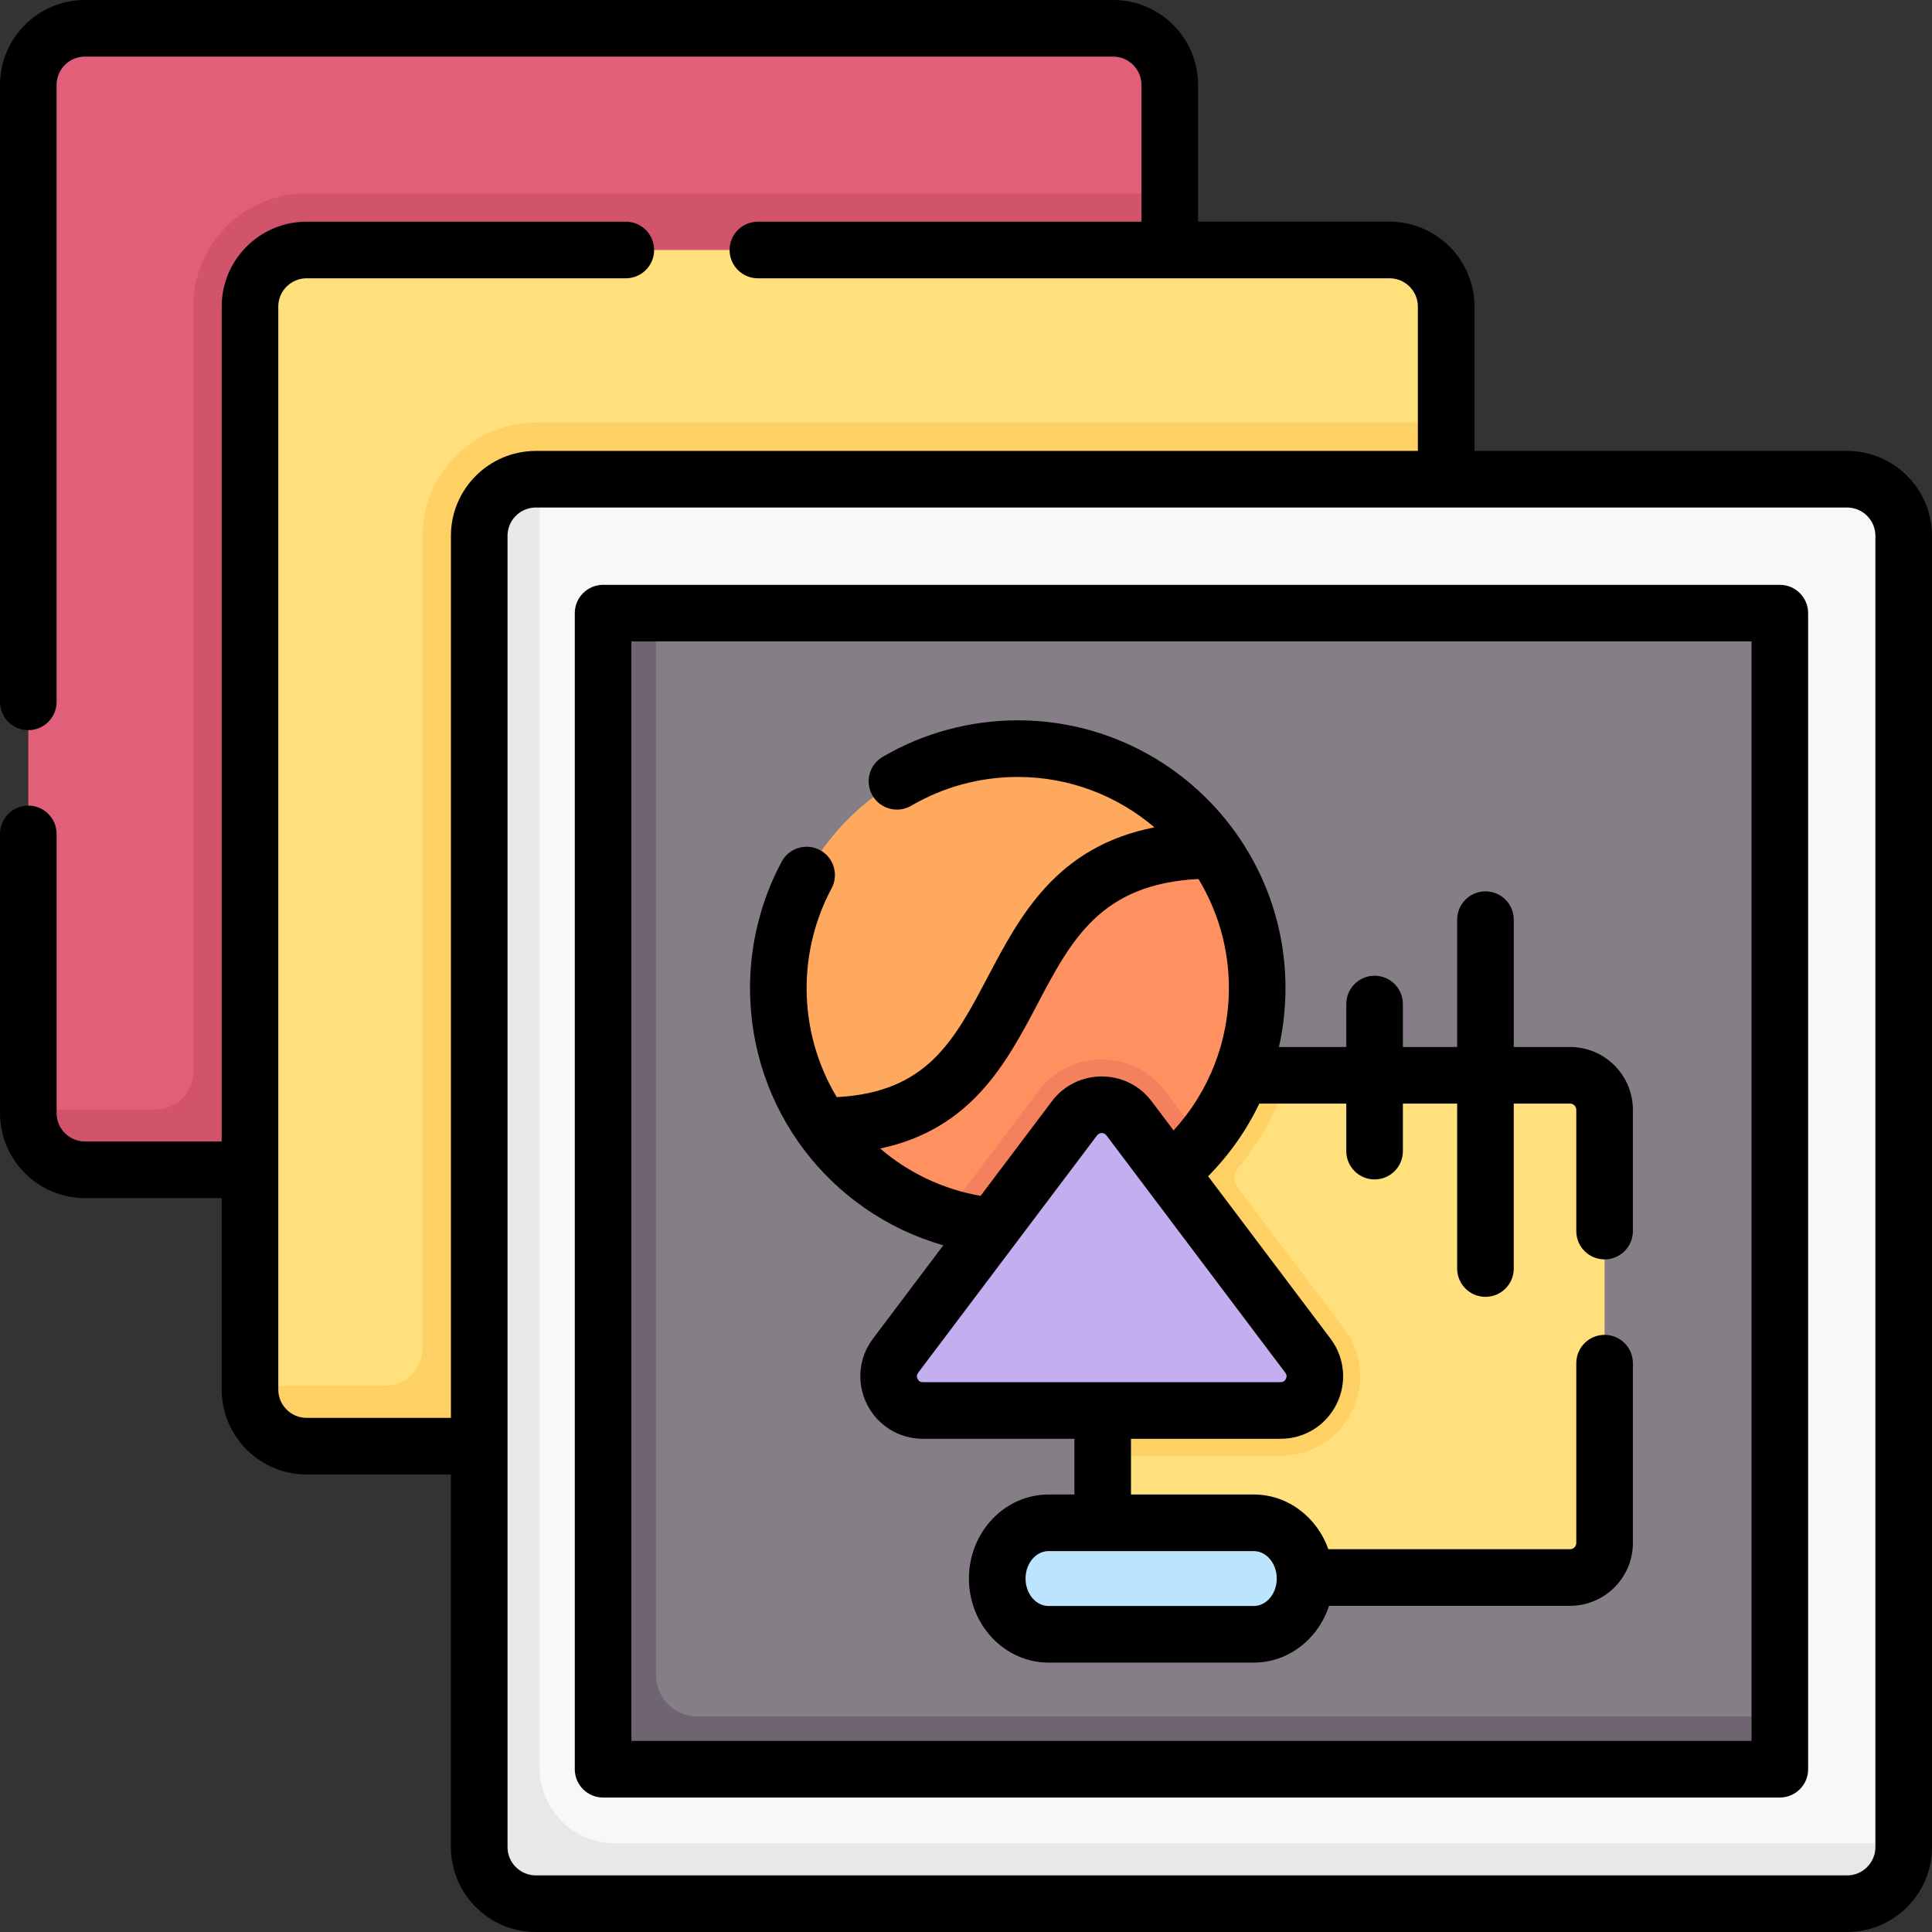 <svg id="Capa_1" enable-background="new 0 0 512 512" height="512" viewBox="0 0 512 512" width="512" xmlns="http://www.w3.org/2000/svg"><rect x="0" y="0" width="512" height="512" fill="#333333" stroke="none"/><g><g><g><path d="m310 310-281-3.511c-8.284 0-19.745-2.865-19.745-11.149l-1.755-1.34v-271.5c0-8.284 6.716-15 15-15h272.5c8.284 0 15 6.716 15 15v28.75l-2.191 5.367z" fill="#e15f78"/></g><path d="m81.25 51.25c-16.569 0-30 13.431-30 30v202.75c0 5.523-4.477 10-10 10h-33.75v1c0 8.284 6.716 15 15 15h28.75 258.75v-16-242.75z" fill="#d1546b"/><path d="m383.25 383.25-299.016-1.569c-8.284 0-16.979-5.163-16.979-13.447l-1.005-.984v-286c0-8.284 6.716-15 15-15h287c8.284 0 15 6.716 15 15v30.75l-8.207 17.638z" fill="#ffe07d"/><path d="m142 112c-16.569 0-30 13.431-30 30v215.25c0 5.523-4.477 10-10 10h-35.75v1c0 8.284 6.716 15 15 15h30.75 271.25v-16-255.25z" fill="#ffd064"/><path d="m487.617 502-341.553-1.468c-8.284 0-15-6.716-15-15l-2.106-340.723c0-8.284 4.035-15.957 12.319-15.957l1.723-1.852h346.5c8.284 0 15 6.716 15 15v346.5l-.989.702c0 8.284-7.61 12.798-15.894 12.798z" fill="#f9f8f9"/><path d="m504.5 488.5v1c0 8.284-6.716 15-15 15h-347.5c-8.284 0-15-6.716-15-15v-347.5c0-8.284 6.716-15 15-15h1v341.5c0 11.046 8.954 20 20 20z" fill="#e8e8e8"/><path d="m462.532 467.723-292.809-1.617c-3.866 0-7-3.134-7-7l-1.681-288.234c0-3.866 3.134-7 7-7l5.788-1.384h290.844c3.866 0 7 3.134 7 7v285.382l-2.142 5.853c0 3.866-3.134 7-7 7z" fill="#857e87"/><path d="m471.674 454.87-.004 7c0 3.86-3.13 7-7 7h-297.84c-3.87 0-7-3.14-7-7v-292.38c0-3.866 3.134-7 7-7l7-.001v281.381c0 6.075 4.925 11 11 11z" fill="#6f6571"/><path d="m416.076 418.058h-114.692c-5.058 0-9.159-4.101-9.159-9.159v-23.109l6.903-10.875-6.903-80.794c0-5.058 4.101-9.159 9.159-9.159l31.786 2.442 8.37-2.442h74.536c5.058 0 9.159 4.101 9.159 9.159v114.778c0 5.058-4.101 9.159-9.159 9.159z" fill="#ffe07d"/><path d="m358.22 374.13c-3.58 7.19-10.81 11.66-18.85 11.66h-47.145l-.005-91.67c0-5.06 4.11-9.16 9.16-9.16l40.16.002c-2.925 9.107-7.55 17.451-13.49 24.686-1.169 1.424-1.21 3.461-.101 4.932l28.241 37.471c4.84 6.419 5.62 14.879 2.03 22.079z" fill="#ffd064"/><path d="m333.17 261.85c0 15.33-5.438 29.391-14.49 40.359 0 0-3.781 2.078-5.335 3.61-11.456 11.293-25.245 16.798-42.601 16.798-6.805 0-14.383 1.612-20.527-.37-12.735-4.109-23.71-12.134-31.508-22.657 28.888-.861 34.517-22.022 43.652-39.186 10.395-19.53 24.022-35.352 58.368-36.294 7.821 10.55 12.441 23.6 12.441 37.74z" fill="#ff9161"/><path d="m320.73 224.11c-64.53 1.77-40.26 73.64-102.02 75.48-7.83-10.55-12.45-23.6-12.45-37.74 0-35.05 28.41-63.45 63.46-63.45 20.91 0 39.45 10.11 51.01 25.71z" fill="#ffa95f"/><path d="m318.68 302.209c-11.63 14.08-29.26 23.091-48.96 23.091-6.81 0-13.362-1.063-19.502-3.053l24.932-33.087c4.02-5.33 10.15-8.39 16.82-8.39 6.68 0 12.81 3.06 16.82 8.39z" fill="#f4805d"/><path d="m284.733 296.38-47.399 62.893c-4.501 5.973-.24 14.52 7.239 14.52h94.798c7.479 0 11.74-8.547 7.239-14.52l-47.399-62.893c-3.627-4.812-10.851-4.812-14.478 0z" fill="#c3aff0"/><path d="m332.26 433.103h-54.386c-7.509 0-13.597-6.614-13.597-14.772 0-8.158 6.087-14.772 13.597-14.772h54.386c7.509 0 13.597 6.614 13.597 14.772 0 8.159-6.088 14.772-13.597 14.772z" fill="#bde4ff"/></g><g><path d="m489.5 119.5h-98.75v-38.25c0-12.407-10.094-22.5-22.5-22.5h-50.75v-36.25c0-12.407-10.094-22.5-22.5-22.5h-272.5c-12.406 0-22.5 10.093-22.5 22.5v163.5c0 4.142 3.357 7.5 7.5 7.5s7.5-3.358 7.5-7.5v-163.5c0-4.136 3.364-7.5 7.5-7.5h272.5c4.136 0 7.5 3.364 7.5 7.5v36.25h-101.649c-4.143 0-7.5 3.358-7.5 7.5s3.357 7.5 7.5 7.5h167.399c4.136 0 7.5 3.364 7.5 7.5v38.25h-233.75c-12.406 0-22.5 10.093-22.5 22.5v233.75h-38.25c-4.136 0-7.5-3.364-7.5-7.5v-287c0-4.136 3.364-7.5 7.5-7.5h84.601c4.143 0 7.5-3.358 7.5-7.5s-3.357-7.5-7.5-7.5h-84.601c-12.406 0-22.5 10.093-22.5 22.5v221.25h-36.25c-4.136 0-7.5-3.364-7.5-7.5v-74c0-4.142-3.357-7.5-7.5-7.5s-7.5 3.358-7.5 7.5v74c0 12.407 10.094 22.5 22.5 22.5h36.25v50.75c0 12.407 10.094 22.5 22.5 22.5h38.25v98.75c0 12.407 10.094 22.5 22.5 22.5h347.5c12.406 0 22.5-10.093 22.5-22.5v-347.5c0-12.407-10.094-22.5-22.5-22.5zm7.5 370c0 4.136-3.364 7.5-7.5 7.5h-347.5c-4.136 0-7.5-3.364-7.5-7.5v-347.5c0-4.136 3.364-7.5 7.5-7.5h347.5c4.136 0 7.5 3.364 7.5 7.5z"/><path d="m471.674 154.989h-311.848c-4.143 0-7.5 3.358-7.5 7.5v306.376c0 4.142 3.357 7.5 7.5 7.5h311.848c4.143 0 7.5-3.358 7.5-7.5v-306.376c0-4.142-3.358-7.5-7.5-7.5zm-7.5 306.376h-296.848v-291.376h296.848z"/><path d="m249.987 330.023-18.643 24.737c-3.805 5.05-4.416 11.702-1.595 17.36s8.502 9.173 14.824 9.173h40.151v14.767h-6.851c-11.633 0-21.097 9.991-21.097 22.272s9.464 22.271 21.097 22.271h54.386c9.237 0 17.101-6.302 19.95-15.045h63.866c9.186 0 16.659-7.473 16.659-16.659v-47.649c0-4.142-3.357-7.5-7.5-7.5s-7.5 3.358-7.5 7.5v47.649c0 .915-.744 1.659-1.659 1.659h-64.048c-2.994-8.458-10.725-14.499-19.768-14.499h-32.535v-14.767h39.646c6.323 0 12.003-3.515 14.824-9.174s2.209-12.311-1.597-17.36l-32.437-43.04c5.615-5.673 10.185-12.181 13.57-19.256h23.051v12.597c0 4.142 3.357 7.5 7.5 7.5s7.5-3.358 7.5-7.5v-12.597h14.382v43.714c0 4.142 3.357 7.5 7.5 7.5s7.5-3.358 7.5-7.5v-43.714h14.911c.915 0 1.659.744 1.659 1.659v32.129c0 4.142 3.357 7.5 7.5 7.5s7.5-3.358 7.5-7.5v-32.129c0-9.186-7.474-16.659-16.659-16.659h-14.911v-33.743c0-4.142-3.357-7.5-7.5-7.5s-7.5 3.358-7.5 7.5v33.743h-14.382v-11.38c0-4.142-3.357-7.5-7.5-7.5s-7.5 3.358-7.5 7.5v11.38h-17.844c1.139-5.071 1.728-10.302 1.728-15.614 0-39.123-31.828-70.951-70.951-70.951-12.603 0-24.982 3.349-35.803 9.684-3.574 2.093-4.775 6.688-2.683 10.262 2.094 3.574 6.687 4.775 10.263 2.683 8.522-4.99 18.281-7.628 28.223-7.628 13.807 0 26.453 5.037 36.221 13.357-25.942 5.119-35.553 23.317-44.178 39.669-8.96 16.989-16.14 30.568-40.007 31.826-5.08-8.453-7.987-18.347-7.987-28.902 0-9.215 2.286-18.347 6.61-26.407 1.958-3.65.586-8.196-3.063-10.154-3.652-1.958-8.196-.586-10.155 3.063-5.489 10.233-8.392 21.817-8.392 33.498.002 32.211 21.3 59.609 51.224 68.175zm88.369 88.309c0 4.009-2.735 7.271-6.097 7.271h-54.386c-3.361 0-6.097-3.262-6.097-7.271 0-4.01 2.735-7.272 6.097-7.272h54.386c3.362 0 6.097 3.262 6.097 7.272zm2.415-52.905c-.287.575-.758.866-1.4.866h-94.798c-.643 0-1.113-.292-1.4-.866-.286-.575-.235-1.127.15-1.64l47.399-62.893h.001c.388-.515.893-.623 1.248-.623s.861.108 1.25.623l47.398 62.894c.388.512.439 1.064.152 1.639zm-65.745-99.506c8.939-16.948 16.729-31.68 42.579-32.977 5.114 8.441 8.062 18.334 8.062 28.904 0 14.102-5.276 27.474-14.657 37.727l-5.809-7.708c-3.159-4.191-7.981-6.595-13.229-6.595s-10.069 2.404-13.228 6.595h.001l-18.884 25.056c-10.117-1.783-19.217-6.217-26.606-12.552 24.196-5.132 33.453-22.677 41.771-38.45z"/></g></g></svg>